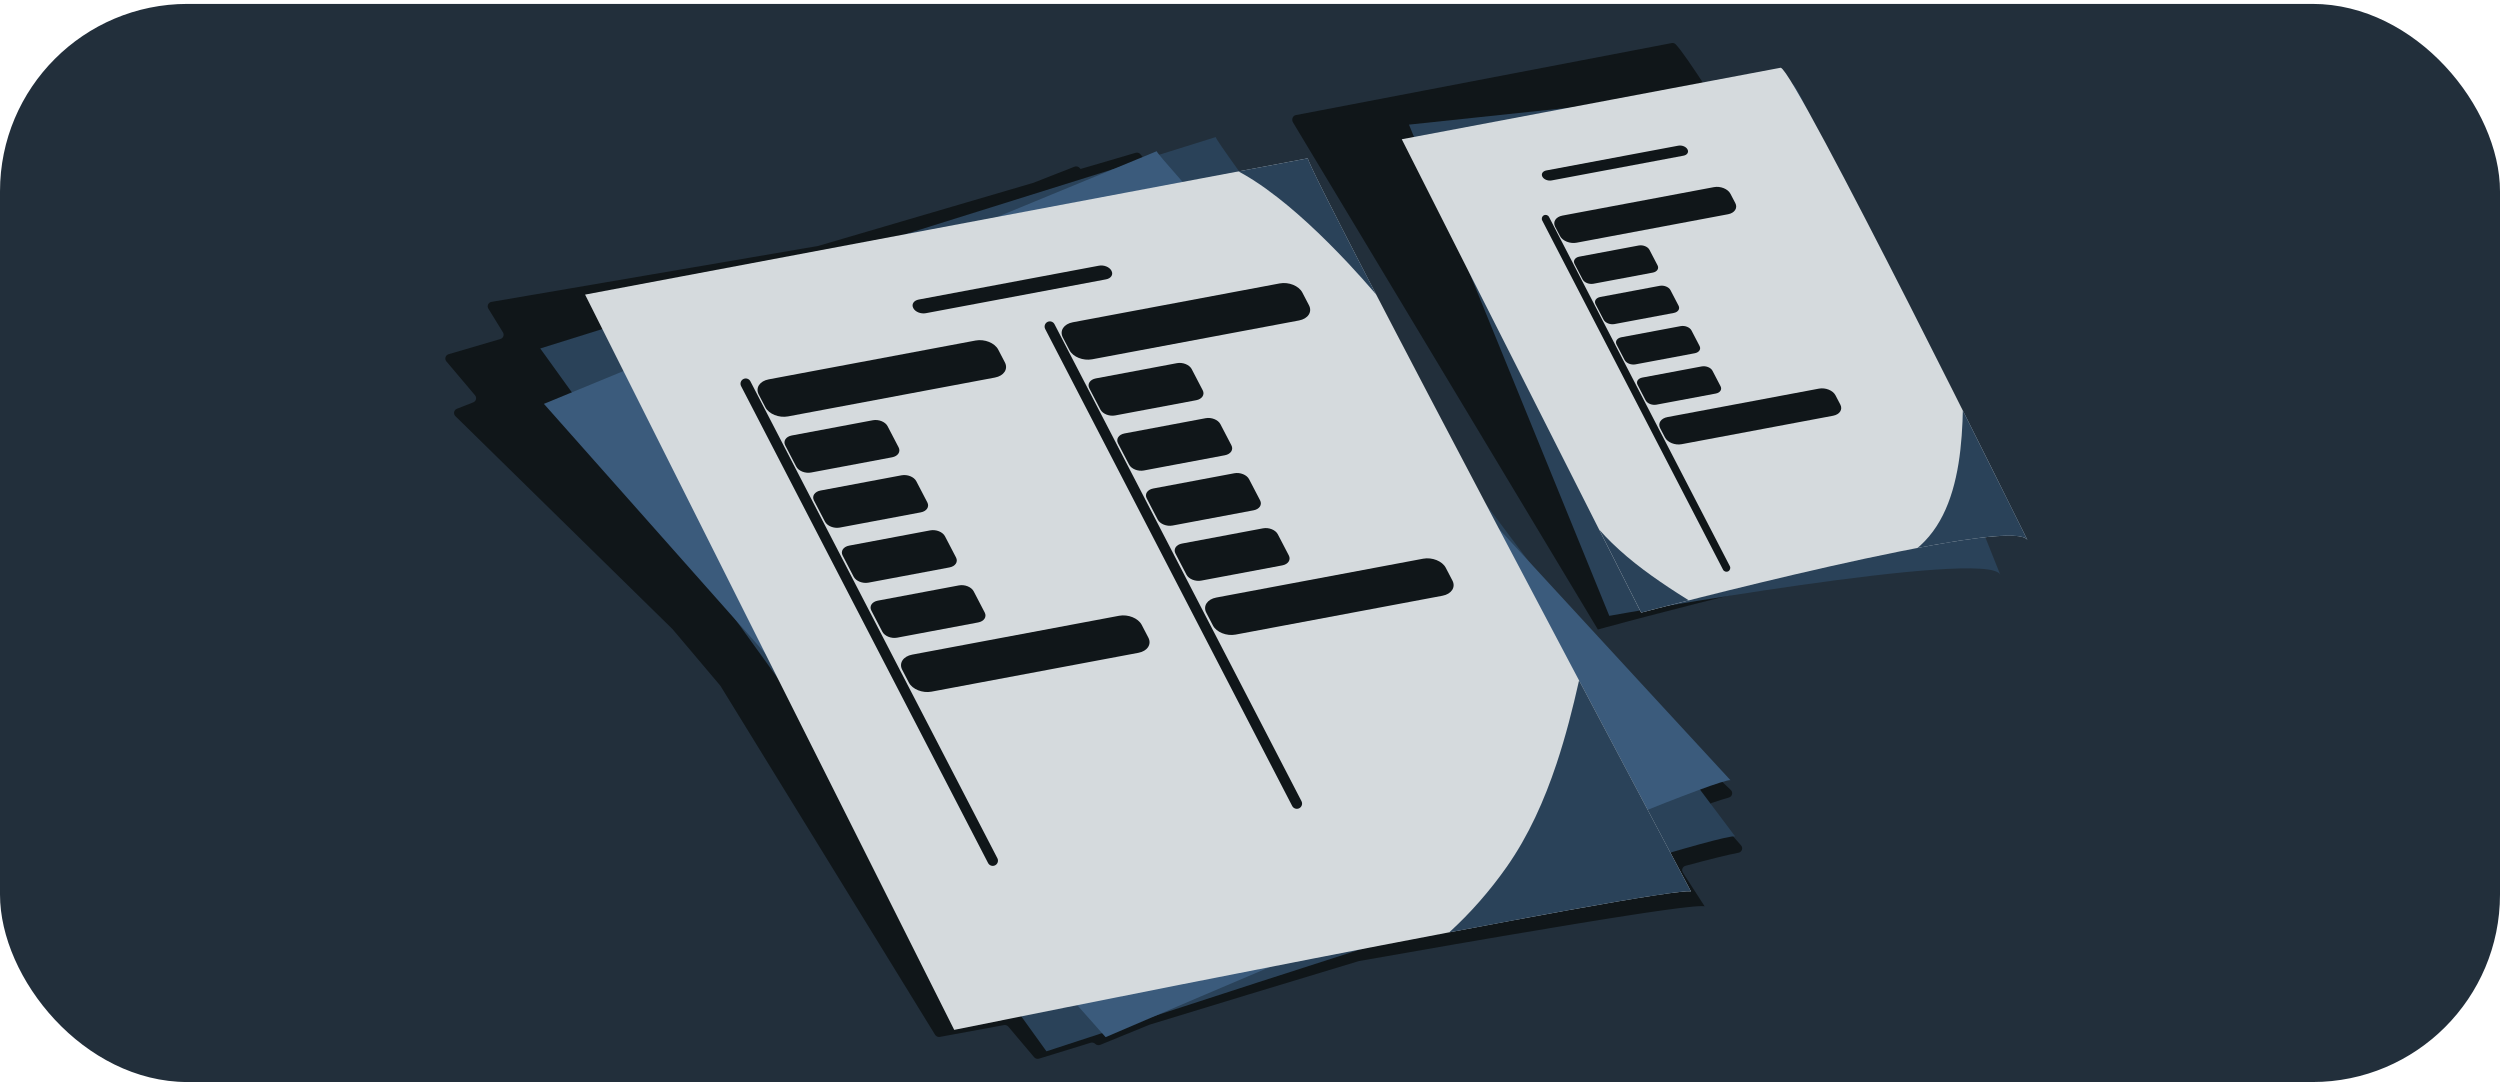 <svg width="320" height="139" viewBox="0 0 320 139" fill="none" xmlns="http://www.w3.org/2000/svg">
<rect y="0.5" width="320" height="138" rx="24" fill="#222F3B"/>
<path d="M221.532 101.106C218.396 98.138 206.509 86.895 192.642 73.735C192.629 73.722 192.616 73.709 192.603 73.696C190.553 71.35 188.473 68.969 186.384 66.58C186.366 66.559 186.349 66.537 186.331 66.511C180.147 56.864 174.076 47.363 169.188 39.651C168.991 39.338 168.794 39.029 168.601 38.724C168.597 38.716 168.593 38.707 168.588 38.699C168.409 38.415 168.234 38.137 168.054 37.858C168.028 37.815 168.001 37.772 167.975 37.729C167.804 37.459 167.638 37.193 167.471 36.931C167.458 36.914 167.445 36.893 167.436 36.876C167.274 36.614 167.108 36.356 166.95 36.103C166.92 36.056 166.893 36.013 166.863 35.966C166.714 35.734 166.569 35.503 166.425 35.271C166.394 35.22 166.363 35.173 166.328 35.121C166.184 34.889 166.039 34.666 165.899 34.439C165.868 34.388 165.838 34.34 165.803 34.289C165.658 34.057 165.514 33.83 165.374 33.607C165.352 33.568 165.325 33.534 165.303 33.495C165.19 33.311 165.076 33.131 164.962 32.951C164.865 32.792 164.765 32.638 164.668 32.483C164.559 32.307 164.449 32.131 164.34 31.964C164.314 31.925 164.292 31.887 164.265 31.848C164.134 31.638 164.007 31.432 163.876 31.23C163.832 31.162 163.788 31.093 163.749 31.025C163.657 30.879 163.565 30.733 163.477 30.587C163.403 30.467 163.328 30.347 163.254 30.231C163.184 30.12 163.114 30.004 163.043 29.892C162.986 29.802 162.93 29.708 162.873 29.618C162.794 29.489 162.715 29.36 162.636 29.236C162.575 29.137 162.513 29.039 162.452 28.944C162.391 28.846 162.33 28.743 162.268 28.648C162.203 28.541 162.132 28.43 162.067 28.327C162.01 28.236 161.953 28.146 161.9 28.056C161.83 27.945 161.76 27.829 161.694 27.722C161.651 27.649 161.607 27.58 161.563 27.512C161.493 27.4 161.423 27.288 161.357 27.177C161.305 27.091 161.256 27.01 161.204 26.928C161.147 26.838 161.09 26.748 161.037 26.658C160.985 26.572 160.932 26.486 160.88 26.401C160.827 26.315 160.775 26.229 160.722 26.143C160.683 26.075 160.643 26.01 160.604 25.946C160.547 25.847 160.486 25.753 160.429 25.659C160.42 25.641 160.411 25.628 160.398 25.611C160.162 25.225 159.947 24.869 159.754 24.543C159.732 24.509 159.71 24.47 159.688 24.432C159.645 24.359 159.605 24.29 159.561 24.217C159.531 24.166 159.5 24.11 159.469 24.063C159.434 24.003 159.399 23.943 159.364 23.887C159.334 23.835 159.303 23.784 159.277 23.737C159.242 23.677 159.211 23.625 159.18 23.57C159.154 23.527 159.128 23.484 159.106 23.441C159.075 23.389 159.049 23.342 159.023 23.295C158.996 23.252 158.975 23.209 158.953 23.171C158.926 23.128 158.904 23.085 158.878 23.042C158.856 23.003 158.839 22.969 158.821 22.935C158.799 22.896 158.777 22.858 158.76 22.823C158.742 22.789 158.725 22.759 158.712 22.733C158.694 22.703 158.677 22.669 158.664 22.643C158.65 22.613 158.637 22.587 158.624 22.561C158.611 22.536 158.598 22.51 158.589 22.489C158.576 22.463 158.567 22.446 158.558 22.424C158.55 22.407 158.541 22.386 158.532 22.373C158.523 22.351 158.519 22.338 158.515 22.321C158.515 22.313 158.506 22.3 158.502 22.291C158.497 22.274 158.493 22.261 158.493 22.248C158.493 22.248 158.493 22.248 158.493 22.244L149.659 23.763C149.448 23.797 149.234 23.72 149.102 23.561C147.513 21.674 146.439 20.365 146.001 19.773C145.853 19.572 145.599 19.486 145.358 19.559L138.315 21.626C138.271 21.579 138.227 21.532 138.192 21.493C138.026 21.309 137.763 21.249 137.531 21.339L132.301 23.389C132.301 23.389 132.266 23.402 132.253 23.407L104.774 31.466C104.752 31.475 104.73 31.479 104.708 31.484L62.912 38.639C62.504 38.707 62.294 39.157 62.509 39.505L64.379 42.546C64.576 42.868 64.414 43.288 64.042 43.395L57.419 45.339C57.016 45.459 56.867 45.939 57.135 46.257L60.805 50.602C61.059 50.902 60.941 51.361 60.568 51.503L58.484 52.322C58.094 52.476 57.989 52.97 58.286 53.266L86.077 80.525C86.077 80.525 86.103 80.551 86.112 80.564L92.178 87.744C92.195 87.766 92.213 87.792 92.23 87.813L119.692 132.454C119.819 132.66 120.06 132.767 120.301 132.724C121.321 132.535 124.256 131.995 128.5 131.214C128.71 131.175 128.929 131.253 129.065 131.411L132.367 135.323C132.52 135.503 132.766 135.576 132.993 135.508C133.865 135.238 136.208 134.517 139.598 133.475C139.808 133.41 140.041 133.466 140.194 133.616C140.365 133.783 140.614 133.831 140.833 133.74C141.67 133.397 143.917 132.479 147.153 131.158C147.171 131.15 147.188 131.145 147.206 131.141C154.63 128.868 164.134 125.972 173.901 123.03C173.923 123.021 173.945 123.017 173.971 123.012C178.093 122.283 182.166 121.571 186.081 120.893C186.476 120.825 186.87 120.756 187.26 120.692C187.408 120.666 187.557 120.64 187.711 120.615C188.1 120.546 188.486 120.482 188.867 120.417C189.007 120.392 189.147 120.37 189.287 120.344C189.668 120.28 190.05 120.216 190.426 120.147C190.562 120.126 190.693 120.1 190.829 120.078C191.258 120.006 191.688 119.933 192.117 119.86C192.182 119.847 192.244 119.838 192.309 119.825C192.699 119.757 193.089 119.692 193.479 119.628C193.602 119.607 193.72 119.585 193.838 119.568C194.28 119.491 194.723 119.418 195.161 119.345C195.165 119.345 195.17 119.345 195.174 119.345C195.594 119.272 196.01 119.203 196.427 119.135C196.549 119.113 196.672 119.092 196.794 119.075C197.184 119.01 197.565 118.946 197.946 118.882C198.03 118.869 198.108 118.856 198.192 118.839C198.546 118.779 198.892 118.723 199.238 118.663C199.361 118.642 199.484 118.624 199.602 118.603C199.952 118.543 200.298 118.487 200.64 118.431C200.749 118.414 200.859 118.397 200.968 118.376C201.288 118.324 201.608 118.268 201.923 118.217C202.037 118.2 202.151 118.178 202.265 118.161C202.62 118.105 202.966 118.045 203.312 117.99C203.373 117.981 203.439 117.968 203.5 117.959C203.824 117.908 204.148 117.857 204.464 117.805C204.569 117.788 204.678 117.771 204.783 117.754C205.116 117.702 205.445 117.646 205.764 117.595C205.821 117.586 205.874 117.578 205.926 117.569C206.229 117.522 206.522 117.475 206.816 117.428C206.921 117.41 207.021 117.393 207.126 117.38C207.451 117.329 207.77 117.277 208.081 117.23C208.099 117.23 208.116 117.226 208.134 117.222C208.436 117.175 208.734 117.127 209.027 117.084C209.111 117.072 209.194 117.059 209.277 117.046C209.57 116.999 209.864 116.956 210.144 116.913C210.17 116.913 210.197 116.904 210.219 116.9C210.486 116.861 210.744 116.823 211.003 116.784C211.081 116.771 211.165 116.758 211.244 116.75C211.515 116.711 211.782 116.673 212.036 116.634C212.049 116.634 212.058 116.634 212.067 116.63C212.317 116.595 212.562 116.561 212.798 116.527C212.86 116.518 212.925 116.51 212.987 116.501C213.228 116.467 213.468 116.432 213.696 116.402C213.705 116.402 213.709 116.402 213.718 116.402C213.937 116.372 214.152 116.342 214.358 116.317C214.415 116.308 214.467 116.304 214.52 116.295C214.721 116.269 214.918 116.244 215.102 116.222C215.12 116.222 215.133 116.222 215.15 116.218C215.33 116.197 215.501 116.175 215.667 116.158C215.715 116.154 215.764 116.145 215.807 116.141C215.974 116.124 216.136 116.102 216.285 116.089C216.293 116.089 216.302 116.089 216.311 116.089C216.46 116.072 216.6 116.059 216.731 116.046C216.767 116.046 216.802 116.042 216.837 116.038C216.968 116.025 217.095 116.016 217.213 116.008C217.327 115.999 217.428 115.995 217.524 115.991C217.55 115.991 217.572 115.991 217.594 115.991C217.686 115.991 217.774 115.986 217.848 115.986C217.923 115.986 217.98 115.986 218.037 115.995C218.05 115.995 218.063 115.995 218.076 115.995C218.124 115.999 218.168 116.008 218.199 116.016C218.199 116.016 217.178 114.438 215.404 111.688C215.194 111.362 215.365 110.925 215.746 110.822C218.869 109.981 221.221 109.393 222.517 109.153C222.964 109.072 223.152 108.553 222.859 108.214C222.084 107.334 220.717 105.777 218.886 103.688C218.615 103.38 218.746 102.899 219.14 102.766C220.029 102.466 220.752 102.234 221.295 102.084C221.729 101.964 221.865 101.424 221.541 101.115L221.532 101.106Z" fill="#101619"/>
<path d="M241.415 71.74C241.518 71.723 241.617 71.702 241.72 71.684C241.901 71.65 242.077 71.62 242.253 71.586C242.36 71.569 242.463 71.547 242.571 71.53C242.85 71.478 243.129 71.431 243.404 71.384C243.528 71.362 243.649 71.341 243.769 71.319C243.919 71.294 244.074 71.268 244.224 71.242C244.366 71.216 244.508 71.195 244.645 71.173C244.86 71.139 245.07 71.105 245.281 71.07C245.418 71.049 245.551 71.027 245.684 71.006C245.818 70.984 245.946 70.967 246.08 70.946C246.23 70.924 246.376 70.903 246.522 70.881C246.685 70.86 246.844 70.834 246.999 70.813C247.158 70.791 247.317 70.77 247.471 70.748C247.579 70.735 247.686 70.722 247.789 70.705C247.939 70.688 248.09 70.667 248.236 70.649C248.343 70.636 248.446 70.624 248.554 70.611C248.738 70.589 248.923 70.568 249.099 70.551C249.185 70.542 249.271 70.533 249.352 70.525C249.503 70.512 249.653 70.495 249.799 70.482C249.864 70.478 249.928 70.469 249.992 70.465C250.186 70.448 250.375 70.435 250.555 70.422C250.619 70.418 250.684 70.413 250.753 70.409C250.89 70.4 251.027 70.392 251.161 70.387C251.216 70.387 251.272 70.383 251.324 70.379C251.496 70.374 251.663 70.37 251.822 70.366C251.869 70.366 251.917 70.366 251.964 70.366C252.093 70.366 252.213 70.366 252.333 70.366C252.376 70.366 252.419 70.366 252.462 70.366C252.608 70.37 252.75 70.379 252.887 70.387C252.922 70.387 252.952 70.392 252.982 70.396C253.089 70.405 253.192 70.418 253.295 70.426C253.33 70.426 253.364 70.435 253.394 70.439C253.514 70.456 253.626 70.473 253.729 70.495C253.746 70.495 253.763 70.503 253.781 70.508C253.866 70.529 253.948 70.551 254.025 70.572C254.051 70.581 254.073 70.585 254.094 70.594C254.18 70.624 254.257 70.654 254.33 70.692C254.339 70.692 254.343 70.701 254.352 70.705C254.412 70.74 254.468 70.774 254.515 70.813C254.528 70.826 254.541 70.834 254.554 70.847C254.601 70.89 254.644 70.937 254.678 70.989C254.678 70.989 254.67 70.976 254.657 70.95C254.601 70.856 254.403 70.52 254.086 69.984C254.068 69.954 254.051 69.928 254.034 69.894C253.042 68.214 250.963 64.709 248.253 60.157C248.24 60.135 248.227 60.109 248.21 60.088C248.06 59.834 247.905 59.577 247.75 59.315C247.725 59.272 247.703 59.233 247.677 59.19C247.231 58.439 246.767 57.666 246.29 56.867C246.191 56.699 246.092 56.532 245.989 56.364C245.792 56.033 245.59 55.694 245.388 55.355C245.268 55.153 245.148 54.951 245.027 54.749C244.937 54.599 244.847 54.449 244.757 54.298C244.589 54.019 244.426 53.74 244.254 53.461C244.177 53.332 244.104 53.207 244.027 53.078C244.009 53.053 243.992 53.023 243.979 52.997C232.971 34.623 217.084 8.346 214.498 5.683C214.357 5.537 214.168 5.472 213.983 5.511L165.861 14.732C165.466 14.81 165.282 15.295 165.505 15.673L201.712 75.894L204.53 80.579C204.53 80.579 204.572 80.567 204.645 80.549C204.667 80.545 204.693 80.537 204.718 80.528C204.796 80.507 204.895 80.481 205.019 80.446C205.062 80.433 205.105 80.425 205.152 80.412C205.187 80.403 205.221 80.395 205.26 80.382C205.315 80.365 205.376 80.352 205.44 80.33C205.466 80.322 205.5 80.313 205.526 80.305C206.14 80.137 207.021 79.901 208.116 79.609C208.275 79.566 208.438 79.523 208.605 79.48C208.657 79.467 208.704 79.454 208.756 79.441C208.91 79.398 209.074 79.355 209.237 79.312C209.284 79.3 209.331 79.287 209.379 79.274C209.563 79.227 209.757 79.175 209.95 79.124C209.963 79.124 209.976 79.115 209.993 79.111C210.203 79.055 210.414 78.999 210.633 78.943C217.921 77.028 230.36 73.875 240.178 71.977C240.595 71.895 241.011 71.818 241.419 71.74H241.415Z" fill="#101619"/>
<path d="M69.152 44.604L133.946 134.567C133.946 134.567 219.4 106.469 222.098 107.058C222.098 107.058 155.585 18.713 155.611 17.545L69.152 44.604Z" fill="#2A4259"/>
<path d="M69.62 51.695L141.519 132.755C141.519 132.755 218.876 99.503 221.496 99.863C221.496 99.863 148.172 20.478 148.056 19.357L69.62 51.695Z" fill="#3B5B7C"/>
<path d="M74.89 37.71L122.139 131.823C122.139 131.823 213.851 113.264 216.449 114.114C216.449 114.114 167.147 21.398 167.405 20.264L74.89 37.71Z" fill="#D5DADD"/>
<path d="M162.203 24.275C164.012 25.581 165.717 27.024 167.362 28.527C169.17 30.181 170.896 31.92 172.576 33.703C173.8 35.008 174.985 36.344 176.154 37.697C170.909 27.604 167.34 20.573 167.413 20.264L158.522 21.939C159.807 22.622 161.031 23.421 162.208 24.271L162.203 24.275Z" fill="#2A4259"/>
<path d="M202.121 87.09C201.314 90.685 200.403 94.258 199.239 97.754C197.684 102.419 195.666 106.976 192.827 111.009C190.692 114.037 188.24 116.846 185.5 119.341C201.988 116.206 215.479 113.801 216.454 114.118C216.454 114.118 210.179 102.32 202.121 87.094V87.09Z" fill="#2A4259"/>
<path d="M141.574 35.756L118.506 40.09C117.87 40.21 117.153 39.922 116.908 39.45L116.891 39.415C116.646 38.943 116.96 38.462 117.595 38.342L140.664 34.008C141.299 33.888 142.017 34.175 142.262 34.648L142.279 34.682C142.524 35.155 142.21 35.636 141.574 35.756Z" fill="#101619"/>
<path d="M127.349 48.327L100.862 53.301C99.711 53.516 98.418 52.996 97.971 52.141L97.117 50.501C96.67 49.646 97.241 48.774 98.392 48.559L124.88 43.586C126.031 43.371 127.323 43.891 127.77 44.745L128.625 46.386C129.071 47.241 128.5 48.112 127.349 48.327Z" fill="#101619"/>
<path d="M145.715 83.56L119.227 88.533C118.076 88.748 116.783 88.228 116.337 87.374L115.482 85.733C115.035 84.878 115.607 84.006 116.758 83.792L143.245 78.818C144.396 78.603 145.689 79.123 146.136 79.978L146.99 81.618C147.437 82.473 146.866 83.345 145.715 83.56Z" fill="#101619"/>
<path d="M114.189 58.534L103.812 60.484C103.061 60.625 102.215 60.286 101.923 59.728L100.51 57.013C100.217 56.455 100.591 55.884 101.343 55.742L111.72 53.792C112.471 53.65 113.317 53.989 113.609 54.548L115.022 57.262C115.314 57.821 114.941 58.392 114.189 58.534Z" fill="#101619"/>
<path d="M117.866 65.581L107.489 67.531C106.737 67.672 105.891 67.333 105.599 66.775L104.186 64.06C103.894 63.502 104.268 62.931 105.019 62.789L115.396 60.839C116.148 60.697 116.994 61.036 117.286 61.595L118.699 64.309C118.991 64.868 118.617 65.439 117.866 65.581Z" fill="#101619"/>
<path d="M121.538 72.629L111.161 74.579C110.41 74.721 109.563 74.382 109.271 73.823L107.858 71.109C107.566 70.551 107.94 69.979 108.692 69.838L119.068 67.888C119.82 67.746 120.666 68.085 120.958 68.644L122.371 71.358C122.663 71.916 122.29 72.488 121.538 72.629Z" fill="#101619"/>
<path d="M125.21 79.672L114.833 81.622C114.082 81.764 113.236 81.425 112.944 80.866L111.531 78.152C111.238 77.594 111.612 77.022 112.364 76.881L122.741 74.931C123.492 74.789 124.338 75.128 124.63 75.687L126.043 78.401C126.335 78.959 125.962 79.531 125.21 79.672Z" fill="#101619"/>
<path fill-rule="evenodd" clip-rule="evenodd" d="M95.146 48.519C95.475 48.348 95.879 48.477 96.049 48.805L127.665 109.855C127.835 110.183 127.707 110.588 127.378 110.758C127.05 110.928 126.645 110.8 126.475 110.471L94.859 49.422C94.689 49.093 94.818 48.689 95.146 48.519Z" fill="#101619"/>
<path d="M166.275 41.019L139.788 45.992C138.636 46.207 137.344 45.687 136.897 44.833L136.042 43.192C135.596 42.337 136.167 41.465 137.318 41.251L163.805 36.277C164.956 36.062 166.249 36.582 166.696 37.437L167.551 39.077C167.997 39.932 167.426 40.804 166.275 41.019Z" fill="#101619"/>
<path d="M184.636 76.255L158.149 81.229C156.998 81.443 155.705 80.924 155.258 80.069L154.404 78.428C153.957 77.574 154.528 76.702 155.679 76.487L182.167 71.513C183.318 71.299 184.611 71.818 185.057 72.673L185.912 74.314C186.359 75.168 185.787 76.04 184.636 76.255Z" fill="#101619"/>
<path d="M153.115 51.227L142.738 53.177C141.987 53.319 141.141 52.979 140.849 52.421L139.435 49.707C139.143 49.148 139.517 48.577 140.269 48.435L150.645 46.485C151.397 46.344 152.243 46.683 152.535 47.241L153.948 49.956C154.24 50.514 153.867 51.085 153.115 51.227Z" fill="#101619"/>
<path d="M156.787 58.272L146.411 60.222C145.659 60.364 144.813 60.024 144.521 59.466L143.108 56.752C142.816 56.193 143.189 55.622 143.941 55.48L154.318 53.53C155.069 53.389 155.915 53.728 156.208 54.286L157.621 57.001C157.913 57.559 157.539 58.13 156.787 58.272Z" fill="#101619"/>
<path d="M160.459 65.319L150.083 67.269C149.331 67.41 148.485 67.071 148.193 66.513L146.78 63.798C146.488 63.24 146.861 62.669 147.613 62.527L157.99 60.577C158.741 60.435 159.588 60.775 159.88 61.333L161.293 64.047C161.585 64.606 161.211 65.177 160.459 65.319Z" fill="#101619"/>
<path d="M164.136 72.368L153.759 74.318C153.008 74.459 152.162 74.12 151.869 73.562L150.456 70.847C150.164 70.289 150.538 69.718 151.29 69.576L161.666 67.626C162.418 67.484 163.264 67.823 163.556 68.382L164.969 71.096C165.261 71.655 164.888 72.226 164.136 72.368Z" fill="#101619"/>
<path fill-rule="evenodd" clip-rule="evenodd" d="M134.072 41.21C134.401 41.04 134.805 41.168 134.975 41.497L166.591 102.551C166.761 102.879 166.632 103.284 166.304 103.454C165.975 103.624 165.571 103.495 165.401 103.167L133.785 42.113C133.615 41.784 133.743 41.38 134.072 41.21Z" fill="#101619"/>
<path d="M180.35 15.952L205.991 78.827C205.991 78.827 254.563 70.082 256.037 73.57C256.037 73.57 231.289 11.322 229.446 10.746L180.354 15.952H180.35Z" fill="#2A4259"/>
<path d="M179.426 17.821L210.063 78.419C210.063 78.419 257.768 65.779 259.516 69.133C259.516 69.133 229.816 9.093 227.934 8.668L179.422 17.825L179.426 17.821Z" fill="#D5DADD"/>
<path d="M251.243 52.533C251.235 53.01 251.222 53.482 251.201 53.959C251.149 55.175 251.063 56.39 250.926 57.601C250.792 58.782 250.608 59.959 250.346 61.119C250.097 62.244 249.775 63.357 249.358 64.43C248.963 65.453 248.473 66.441 247.876 67.364C247.292 68.266 246.596 69.099 245.802 69.825C245.681 69.937 245.553 70.035 245.424 70.143C252.987 68.704 258.923 67.991 259.52 69.133C259.52 69.133 255.968 61.952 251.239 52.538L251.243 52.533Z" fill="#2A4259"/>
<path d="M214.714 75.927C213.228 74.965 211.759 73.973 210.342 72.908C208.938 71.851 207.58 70.722 206.322 69.493C205.759 68.948 205.222 68.381 204.703 67.797L210.071 78.414C210.071 78.414 212.451 77.783 216.162 76.842C215.681 76.537 215.2 76.237 214.719 75.927H214.714Z" fill="#2A4259"/>
<path d="M215.492 19.926L198.604 23.096C198.14 23.182 197.616 22.971 197.431 22.628L197.418 22.602C197.238 22.254 197.47 21.902 197.934 21.816L214.822 18.646C215.286 18.56 215.81 18.771 215.994 19.114L216.007 19.14C216.188 19.488 215.956 19.84 215.492 19.926Z" fill="#101619"/>
<path d="M221.191 27.424L201.799 31.067C200.957 31.225 200.008 30.843 199.682 30.216L199.055 29.018C198.728 28.391 199.145 27.755 199.987 27.596L219.379 23.954C220.221 23.795 221.17 24.177 221.496 24.804L222.123 26.003C222.45 26.63 222.033 27.265 221.191 27.424Z" fill="#101619"/>
<path d="M234.635 53.215L215.243 56.858C214.401 57.017 213.452 56.634 213.125 56.007L212.498 54.809C212.172 54.182 212.588 53.546 213.43 53.387L232.822 49.745C233.664 49.586 234.613 49.968 234.94 50.595L235.567 51.794C235.893 52.421 235.477 53.056 234.635 53.215Z" fill="#101619"/>
<path d="M211.557 34.894L203.96 36.32C203.41 36.423 202.787 36.174 202.577 35.766L201.541 33.777C201.327 33.369 201.602 32.953 202.151 32.85L209.749 31.424C210.299 31.321 210.922 31.57 211.132 31.978L212.167 33.966C212.382 34.374 212.107 34.791 211.557 34.894Z" fill="#101619"/>
<path d="M214.246 40.056L206.648 41.482C206.099 41.585 205.476 41.336 205.265 40.928L204.23 38.939C204.015 38.531 204.29 38.115 204.84 38.012L212.438 36.586C212.988 36.483 213.611 36.732 213.821 37.14L214.856 39.128C215.071 39.536 214.796 39.953 214.246 40.056Z" fill="#101619"/>
<path d="M216.935 45.214L209.337 46.64C208.787 46.743 208.164 46.494 207.954 46.086L206.919 44.098C206.704 43.69 206.979 43.273 207.529 43.17L215.127 41.744C215.676 41.641 216.299 41.89 216.51 42.298L217.545 44.287C217.76 44.695 217.485 45.111 216.935 45.214Z" fill="#101619"/>
<path d="M219.624 50.373L212.026 51.798C211.476 51.902 210.853 51.653 210.643 51.245L209.608 49.256C209.393 48.848 209.668 48.431 210.217 48.328L217.815 46.902C218.365 46.799 218.988 47.048 219.198 47.456L220.233 49.445C220.448 49.853 220.173 50.27 219.624 50.373Z" fill="#101619"/>
<path fill-rule="evenodd" clip-rule="evenodd" d="M197.614 27.561C197.854 27.436 198.15 27.53 198.274 27.771L221.42 72.469C221.545 72.709 221.451 73.005 221.21 73.129C220.97 73.254 220.674 73.16 220.55 72.92L197.404 28.221C197.28 27.981 197.373 27.685 197.614 27.561Z" fill="#101619"/>
</svg>
